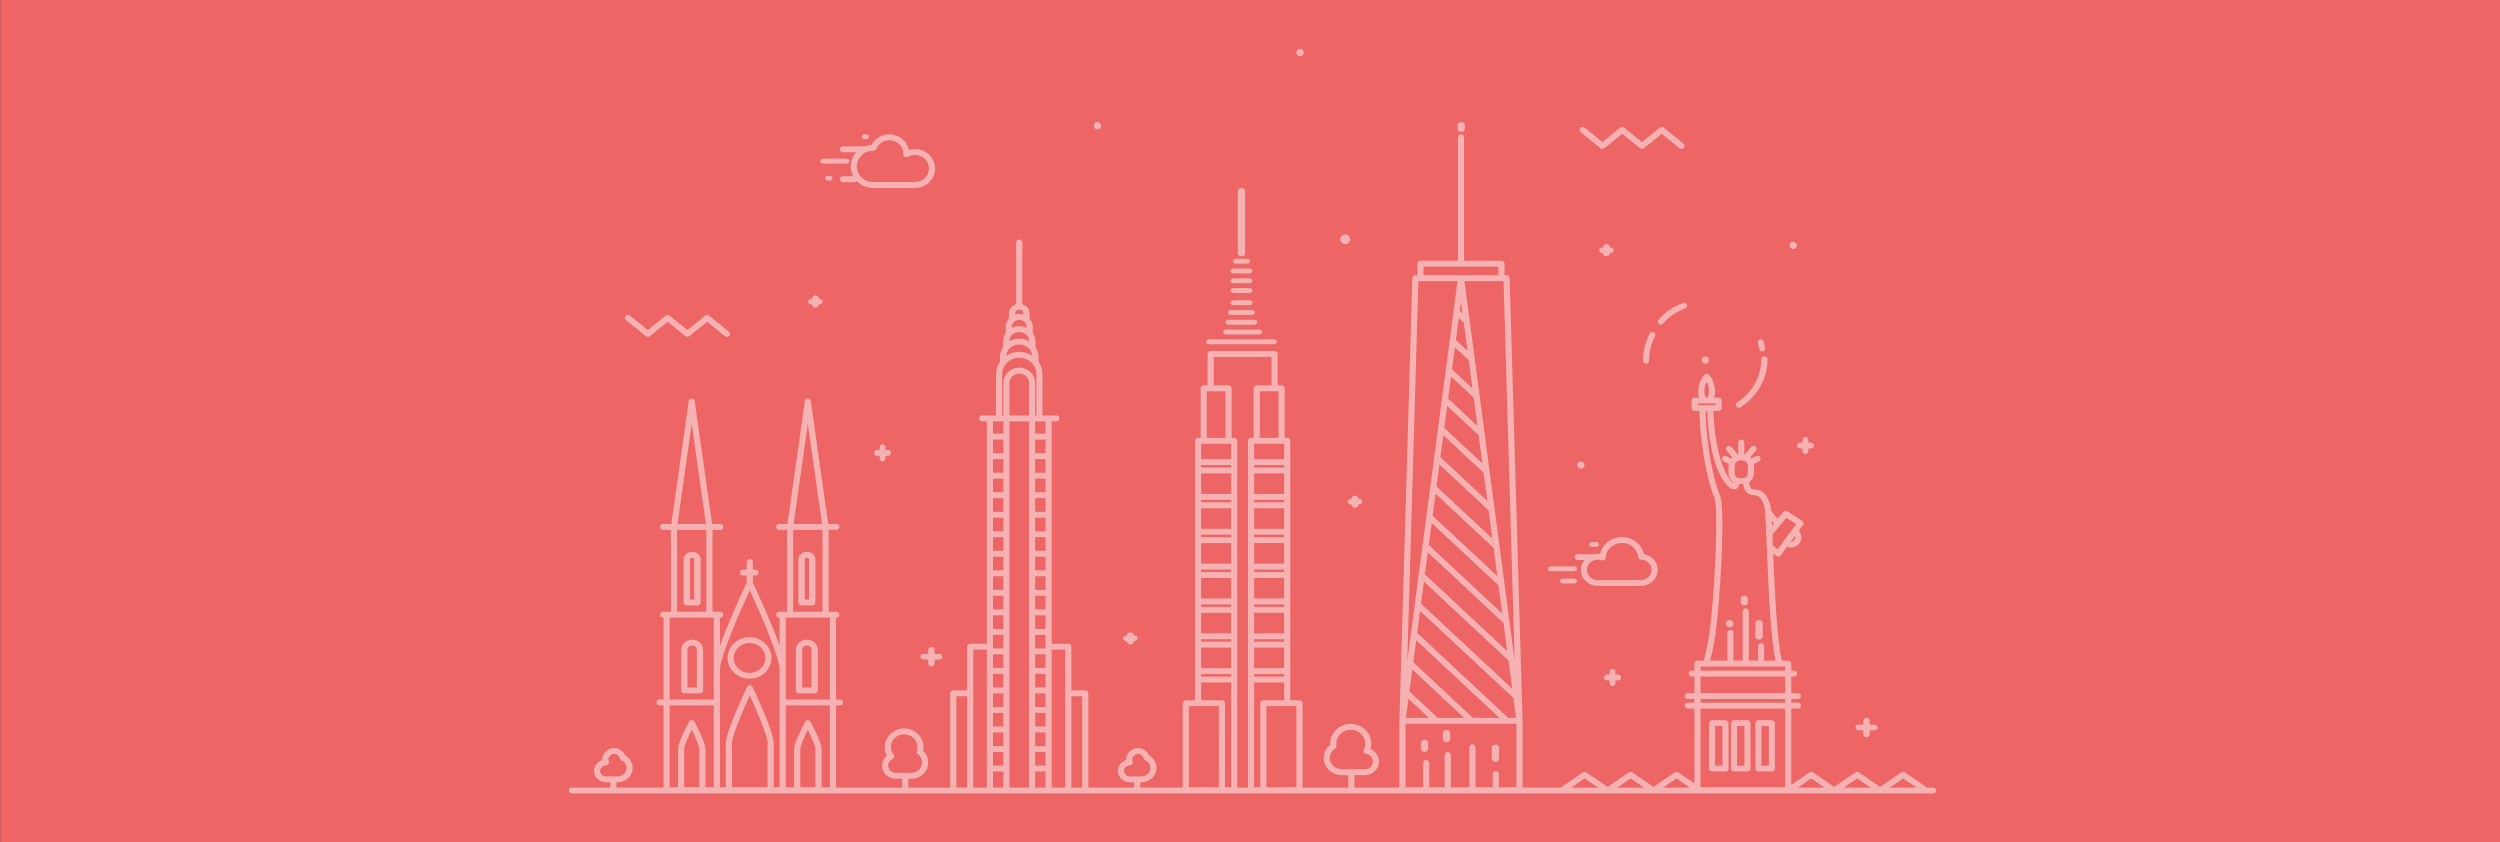 <?xml version="1.0" encoding="UTF-8"?>
<svg width="1024px" height="345px" viewBox="0 0 1024 345" version="1.1" xmlns="http://www.w3.org/2000/svg" xmlns:xlink="http://www.w3.org/1999/xlink">
    <rect x="0" y="0" width="1024" height="345" fill="#333333" stroke="none"/>
    <!-- Generator: Sketch 47.1 (45422) - http://www.bohemiancoding.com/sketch -->
    <title>Group 2</title>
    <desc>Created with Sketch.</desc>
    <defs></defs>
    <g id="Page-1" stroke="none" stroke-width="1" fill="none" fill-rule="evenodd">
        <g id="Desktop_Home" transform="translate(0, -60)">
            <g id="Group-2" transform="translate(0, 60)">
                <polygon id="Fill-1" fill="#ED6564" points="0.06 345 1025 345 1025 0 0.06 0"></polygon>
                <g id="Group-16" opacity="0.5" transform="translate(233, 20)" fill="#FFFFFF">
                    <path d="M205.839,302.588 L210.272,302.588 L210.272,265.183 L205.839,265.183 L205.839,302.588 Z M197.766,302.588 L203.326,302.588 L203.326,246.085 L197.766,246.085 L197.766,302.588 Z M191.006,302.588 L195.252,302.588 L195.252,295.991 L191.006,295.991 L191.006,302.588 Z M180.492,302.588 L188.493,302.588 L188.493,152.575 L180.492,152.575 L180.492,302.588 Z M173.734,302.588 L177.979,302.588 L177.979,295.991 L173.734,295.991 L173.734,302.588 Z M165.659,302.588 L171.22,302.588 L171.22,246.085 L165.659,246.085 L165.659,302.588 Z M158.713,302.588 L163.146,302.588 L163.146,265.183 L158.713,265.183 L158.713,302.588 Z M173.734,293.579 L177.979,293.579 L177.979,287.996 L173.734,287.996 L173.734,293.579 Z M173.734,285.584 L177.979,285.584 L177.979,279.998 L173.734,279.998 L173.734,285.584 Z M173.734,277.586 L177.979,277.586 L177.979,272.002 L173.734,272.002 L173.734,277.586 Z M173.734,269.59 L177.979,269.59 L177.979,264.006 L173.734,264.006 L173.734,269.59 Z M173.734,261.594 L177.979,261.594 L177.979,256.009 L173.734,256.009 L173.734,261.594 Z M173.734,253.597 L177.979,253.597 L177.979,248.014 L173.734,248.014 L173.734,253.597 Z M173.734,244.879 L173.734,240.016 L177.979,240.016 L177.979,245.602 L173.734,245.602 L173.734,244.879 Z M173.734,237.604 L177.979,237.604 L177.979,232.021 L173.734,232.021 L173.734,237.604 Z M173.734,229.609 L177.979,229.609 L177.979,224.024 L173.734,224.024 L173.734,229.609 Z M173.734,221.612 L177.979,221.612 L177.979,216.028 L173.734,216.028 L173.734,221.612 Z M173.734,213.616 L177.979,213.616 L177.979,208.031 L173.734,208.031 L173.734,213.616 Z M173.734,205.619 L177.979,205.619 L177.979,200.035 L173.734,200.035 L173.734,205.619 Z M173.734,197.623 L177.979,197.623 L177.979,192.039 L173.734,192.039 L173.734,197.623 Z M173.734,189.627 L177.979,189.627 L177.979,184.042 L173.734,184.042 L173.734,189.627 Z M173.734,181.63 L177.979,181.63 L177.979,176.046 L173.734,176.046 L173.734,181.63 Z M173.734,173.634 L177.979,173.634 L177.979,168.049 L173.734,168.049 L173.734,173.634 Z M173.734,165.637 L177.979,165.637 L177.979,160.053 L173.734,160.053 L173.734,165.637 Z M173.734,157.641 L177.979,157.641 L177.979,152.575 L173.734,152.575 L173.734,157.641 Z M188.493,150.163 L180.492,150.163 L180.492,136.836 C180.492,134.719 182.287,132.997 184.493,132.997 C186.699,132.997 188.493,134.719 188.493,136.836 L188.493,150.163 Z M177.488,133.233 C177.488,129.526 180.631,126.511 184.493,126.511 C188.355,126.511 191.497,129.526 191.497,133.233 L191.497,150.163 L191.006,150.163 L191.006,136.836 C191.006,133.389 188.084,130.585 184.493,130.585 C180.901,130.585 177.979,133.389 177.979,136.836 L177.979,150.163 L177.488,150.163 L177.488,133.233 Z M180.125,123.238 L180.139,123.222 C181.12,121.931 182.704,121.088 184.493,121.088 C186.282,121.088 187.865,121.931 188.847,123.222 L188.861,123.238 C189.393,123.944 189.747,124.781 189.852,125.691 C188.324,124.688 186.48,124.099 184.493,124.099 C182.507,124.099 180.662,124.688 179.133,125.691 C179.239,124.781 179.593,123.944 180.125,123.238 Z M184.493,115.986 C186.721,115.986 188.53,117.686 188.619,119.802 C187.416,119.093 186.006,118.676 184.493,118.676 C182.98,118.676 181.57,119.093 180.368,119.802 C180.456,117.686 182.265,115.986 184.493,115.986 Z M181.477,113.918 C181.477,112.323 182.83,111.023 184.493,111.023 C186.156,111.023 187.508,112.323 187.508,113.918 L187.508,114.275 C186.602,113.831 185.579,113.574 184.493,113.574 C183.406,113.574 182.383,113.831 181.477,114.275 L181.477,113.918 Z M182.765,108.471 C182.765,107.557 183.54,106.813 184.493,106.813 C185.446,106.813 186.22,107.557 186.22,108.471 L186.22,108.88 C185.676,108.709 185.096,108.611 184.493,108.611 C183.89,108.611 183.31,108.709 182.765,108.88 L182.765,108.471 Z M191.006,157.641 L195.252,157.641 L195.252,152.575 L191.006,152.575 L191.006,157.641 Z M191.006,293.579 L195.252,293.579 L195.252,287.996 L191.006,287.996 L191.006,293.579 Z M191.006,285.584 L195.252,285.584 L195.252,279.998 L191.006,279.998 L191.006,285.584 Z M191.006,277.586 L195.252,277.586 L195.252,272.002 L191.006,272.002 L191.006,277.586 Z M191.006,269.59 L195.252,269.59 L195.252,264.006 L191.006,264.006 L191.006,269.59 Z M191.006,261.594 L195.252,261.594 L195.252,256.009 L191.006,256.009 L191.006,261.594 Z M191.006,253.597 L195.252,253.597 L195.252,248.014 L191.006,248.014 L191.006,253.597 Z M191.006,245.602 L195.252,245.602 L195.252,240.016 L191.006,240.016 L191.006,245.602 Z M191.006,237.604 L195.252,237.604 L195.252,232.021 L191.006,232.021 L191.006,237.604 Z M191.006,229.609 L195.252,229.609 L195.252,224.024 L191.006,224.024 L191.006,229.609 Z M191.006,221.612 L195.252,221.612 L195.252,216.028 L191.006,216.028 L191.006,221.612 Z M191.006,213.616 L195.252,213.616 L195.252,208.031 L191.006,208.031 L191.006,213.616 Z M191.006,205.619 L195.252,205.619 L195.252,200.035 L191.006,200.035 L191.006,205.619 Z M191.006,197.623 L195.252,197.623 L195.252,192.039 L191.006,192.039 L191.006,197.623 Z M191.006,189.627 L195.252,189.627 L195.252,184.042 L191.006,184.042 L191.006,189.627 Z M191.006,181.63 L195.252,181.63 L195.252,176.046 L191.006,176.046 L191.006,181.63 Z M191.006,165.637 L195.252,165.637 L195.252,160.053 L191.006,160.053 L191.006,165.637 Z M191.006,173.634 L195.252,173.634 L195.252,168.049 L191.006,168.049 L191.006,173.634 Z M272.532,159.353 L271.483,159.353 L271.483,139.051 C271.483,138.386 270.921,137.845 270.227,137.845 L264.153,137.845 L264.153,126.188 L287.821,126.188 L287.821,137.845 L281.748,137.845 C281.054,137.845 280.491,138.386 280.491,139.051 L280.491,159.353 L279.443,159.353 C278.748,159.353 278.186,159.893 278.186,160.559 L278.186,302.588 L273.788,302.588 L273.788,160.559 C273.788,159.893 273.226,159.353 272.532,159.353 Z M253.959,302.464 L266.248,302.464 L266.248,269.232 L253.959,269.232 L253.959,302.464 Z M258.986,259.536 L271.275,259.536 L271.275,302.464 L268.761,302.464 L268.761,268.026 C268.761,267.36 268.199,266.82 267.505,266.82 L258.986,266.82 L258.986,259.536 Z M258.986,257.125 L271.275,257.125 L271.275,256.096 L258.986,256.096 L258.986,257.125 Z M258.986,253.684 L271.275,253.684 L271.275,245.264 L258.986,245.264 L258.986,253.684 Z M258.986,242.852 L271.275,242.852 L271.275,241.824 L258.986,241.824 L258.986,242.852 Z M258.986,239.412 L271.275,239.412 L271.275,230.991 L258.986,230.991 L258.986,239.412 Z M258.986,228.579 L271.275,228.579 L271.275,227.551 L258.986,227.551 L258.986,228.579 Z M258.986,225.139 L271.275,225.139 L271.275,216.719 L258.986,216.719 L258.986,225.139 Z M258.986,214.307 L271.275,214.307 L271.275,213.279 L258.986,213.279 L258.986,214.307 Z M258.986,210.867 L271.275,210.867 L271.275,202.446 L258.986,202.446 L258.986,210.867 Z M258.986,200.034 L271.275,200.034 L271.275,199.006 L258.986,199.006 L258.986,200.034 Z M258.986,196.594 L271.275,196.594 L271.275,188.174 L258.986,188.174 L258.986,196.594 Z M258.986,185.762 L271.275,185.762 L271.275,184.734 L258.986,184.734 L258.986,185.762 Z M258.986,182.322 L271.275,182.322 L271.275,173.902 L258.986,173.902 L258.986,182.322 Z M258.986,171.49 L271.275,171.49 L271.275,170.461 L258.986,170.461 L258.986,171.49 Z M258.986,168.049 L271.275,168.049 L271.275,161.765 L258.986,161.765 L258.986,168.049 Z M261.291,159.353 L268.97,159.353 L268.97,140.257 L261.291,140.257 L261.291,159.353 Z M283.004,159.353 L290.683,159.353 L290.683,140.257 L283.004,140.257 L283.004,159.353 Z M280.7,168.049 L292.988,168.049 L292.988,161.765 L280.7,161.765 L280.7,168.049 Z M285.727,302.464 L298.015,302.464 L298.015,269.232 L285.727,269.232 L285.727,302.464 Z M292.988,259.536 L292.988,266.82 L284.47,266.82 C283.776,266.82 283.213,267.36 283.213,268.026 L283.213,302.464 L280.7,302.464 L280.7,259.536 L292.988,259.536 Z M280.7,257.125 L292.988,257.125 L292.988,256.096 L280.7,256.096 L280.7,257.125 Z M280.7,253.684 L292.988,253.684 L292.988,245.264 L280.7,245.264 L280.7,253.684 Z M280.7,242.852 L292.988,242.852 L292.988,241.824 L280.7,241.824 L280.7,242.852 Z M280.7,239.412 L292.988,239.412 L292.988,230.991 L280.7,230.991 L280.7,239.412 Z M280.7,228.579 L292.988,228.579 L292.988,227.551 L280.7,227.551 L280.7,228.579 Z M280.7,225.139 L292.988,225.139 L292.988,216.719 L280.7,216.719 L280.7,225.139 Z M280.7,214.307 L292.988,214.307 L292.988,213.279 L280.7,213.279 L280.7,214.307 Z M280.7,210.867 L292.988,210.867 L292.988,202.446 L280.7,202.446 L280.7,210.867 Z M280.7,200.034 L292.988,200.034 L292.988,199.006 L280.7,199.006 L280.7,200.034 Z M280.7,196.594 L292.988,196.594 L292.988,188.174 L280.7,188.174 L280.7,196.594 Z M280.7,185.762 L292.988,185.762 L292.988,184.734 L280.7,184.734 L280.7,185.762 Z M280.7,171.49 L292.988,171.49 L292.988,170.461 L280.7,170.461 L280.7,171.49 Z M280.7,182.322 L292.988,182.322 L292.988,173.902 L280.7,173.902 L280.7,182.322 Z M416.063,298.843 L421.543,302.588 L410.583,302.588 L416.063,298.843 Z M434.889,298.843 L440.369,302.588 L429.407,302.588 L434.889,298.843 Z M453.713,298.843 L459.193,302.588 L448.232,302.588 L453.713,298.843 Z M463.544,302.464 L498.209,302.464 L498.209,270.238 L463.544,270.238 L463.544,302.464 Z M463.544,267.826 L498.209,267.826 L498.209,266.298 L463.544,266.298 L463.544,267.826 Z M463.544,263.886 L498.209,263.886 L498.209,257.105 L463.544,257.105 L463.544,263.886 Z M463.544,254.693 L498.209,254.693 L498.209,253.001 L463.544,253.001 L463.544,254.693 Z M471.014,226.651 L471.014,226.649 C472.531,208.105 473.155,186.755 471.573,183.12 C469.104,177.455 466.259,164.218 465.596,149.88 C465.575,149.415 465.652,148.86 465.804,148.321 L466.258,148.321 C466.293,148.65 466.319,149.012 466.335,149.408 C467.261,171.339 473.904,180.442 477.256,180.442 C478.419,180.442 478.843,179.829 478.997,179.264 L479.003,179.244 C479.219,178.918 479.349,178.573 479.417,178.247 C479.584,178.258 479.743,178.283 479.919,178.283 L480.507,178.283 C480.676,178.283 480.828,178.259 480.99,178.249 C481.087,179.258 481.406,180.653 482.372,181.65 C483.116,182.417 484.128,182.823 485.296,182.823 C487.539,182.823 488.887,184.364 489.806,187.976 C489.859,188.182 489.914,188.689 489.97,189.41 L489.977,189.509 C490.122,191.415 490.28,194.799 490.444,198.673 L490.444,198.675 L490.669,204.095 L490.669,204.099 C491.325,219.965 492.296,242.478 494.322,250.589 L489.6,250.589 L489.6,244.634 C489.6,243.968 489.037,243.428 488.344,243.428 C487.65,243.428 487.087,243.968 487.087,244.634 L487.087,250.589 L483.315,250.589 L483.315,230.388 C483.315,229.722 482.752,229.182 482.058,229.182 C481.364,229.182 480.801,229.722 480.801,230.388 L480.801,250.589 L477.029,250.589 L477.029,239.18 C477.029,238.514 476.466,237.974 475.772,237.974 C475.078,237.974 474.515,238.514 474.515,239.18 L474.515,250.589 L467.453,250.589 C469.104,244.687 470.215,237.202 471.014,226.651 Z M462.404,145.909 L462.404,145.257 L465.556,145.257 L465.573,145.259 L465.585,145.257 L469.685,145.257 L469.685,145.909 L462.404,145.909 Z M466.045,136.415 C466.506,137.29 466.98,138.648 466.98,140.549 C466.98,142.018 466.439,142.629 466.169,142.845 L465.92,142.845 C465.648,142.627 465.11,142.011 465.11,140.549 C465.11,138.646 465.584,137.289 466.045,136.415 Z M477.523,170.808 C477.523,170.799 477.516,169.826 478.171,169.188 C478.61,168.761 479.296,168.544 480.211,168.544 C481.127,168.544 481.814,168.762 482.253,169.189 C482.908,169.828 482.899,170.798 482.899,170.808 L482.906,170.96 C482.925,171.653 482.958,173.298 482.908,173.855 C482.78,175.268 482.062,175.871 480.507,175.871 L479.919,175.871 C478.366,175.871 477.647,175.268 477.519,173.852 C477.465,173.272 477.504,171.506 477.523,170.808 Z M493.673,194.272 L492.813,195.321 C492.783,194.656 492.754,194.045 492.725,193.464 C493.025,193.758 493.34,194.032 493.673,194.272 Z M498.658,192.094 L502.707,194.636 L495.133,205.015 L493.159,203.459 C493.149,203.242 493.141,203.016 493.132,202.803 C493.076,201.446 493.024,200.195 492.973,199.023 L498.658,192.094 Z M501.968,201.124 C501.533,201.729 500.989,201.896 500.489,201.88 L502.226,199.501 C502.392,199.957 502.403,200.518 501.968,201.124 Z M508.877,298.843 L514.358,302.588 L503.397,302.588 L508.877,298.843 Z M527.702,298.843 L533.183,302.588 L522.22,302.588 L527.702,298.843 Z M546.527,298.843 L552.007,302.588 L541.046,302.588 L546.527,298.843 Z M15.177,298.002 C13.883,298.002 12.83,296.991 12.83,295.749 C12.83,294.513 13.878,293.504 15.166,293.498 C15.578,293.496 15.962,293.302 16.196,292.977 C16.429,292.652 16.482,292.237 16.338,291.868 C16.237,291.612 16.186,291.348 16.186,291.084 C16.186,289.842 17.239,288.832 18.535,288.832 C19.629,288.832 20.567,289.546 20.816,290.569 C20.905,290.934 21.164,291.239 21.521,291.393 C22.76,291.933 23.572,293.073 23.639,294.37 C23.687,295.293 23.358,296.178 22.712,296.863 C22.066,297.549 21.181,297.951 20.219,297.997 C19.441,298.034 17.473,298.019 16.192,298.008 L15.177,298.002 Z M41.295,268.933 L59.371,268.933 L59.371,302.464 L55.933,302.464 L55.933,286.651 C55.933,284.184 52.2,277.047 51.452,275.641 C51.238,275.237 50.805,274.983 50.333,274.983 C49.861,274.983 49.429,275.237 49.213,275.641 C48.465,277.047 44.734,284.184 44.734,286.651 L44.734,302.464 L41.295,302.464 L41.295,268.933 Z M41.295,266.521 L59.371,266.521 L59.371,232.989 L41.295,232.989 L41.295,266.521 Z M44.331,230.577 L56.334,230.577 L56.334,197.046 L44.331,197.046 L44.331,230.577 Z M50.333,153.596 L56.151,194.634 L44.514,194.634 L50.333,153.596 Z M61.885,267.727 L61.885,254.399 C61.885,249.376 69.327,232.101 74.112,221.815 C78.896,232.101 86.339,249.376 86.339,254.399 L86.339,302.464 L83.932,302.464 L83.932,284.436 C83.932,279.771 76.144,263.248 75.255,261.379 C75.051,260.949 74.604,260.673 74.112,260.673 C73.619,260.673 73.173,260.949 72.968,261.379 C72.08,263.248 64.291,279.771 64.291,284.436 L64.291,302.464 L61.885,302.464 L61.885,267.727 Z M88.852,268.933 L106.929,268.933 L106.929,302.464 L103.49,302.464 L103.49,286.651 C103.49,284.184 99.758,277.047 99.01,275.641 C98.795,275.237 98.362,274.983 97.891,274.983 C97.418,274.983 96.986,275.238 96.771,275.641 C96.023,277.047 92.291,284.184 92.291,286.651 L92.291,302.464 L88.852,302.464 L88.852,268.933 Z M88.852,266.521 L106.929,266.521 L106.929,232.989 L88.852,232.989 L88.852,266.521 Z M91.889,230.577 L103.892,230.577 L103.892,197.046 L91.889,197.046 L91.889,230.577 Z M97.891,153.598 L103.709,194.634 L92.072,194.634 L97.891,153.598 Z M94.805,302.464 L94.805,286.651 C94.805,285.545 96.371,281.981 97.891,278.919 C99.41,281.981 100.976,285.545 100.976,286.651 L100.976,302.464 L94.805,302.464 Z M66.805,302.464 L66.805,284.436 C66.805,281.406 71.357,270.842 74.112,264.833 C76.867,270.841 81.419,281.405 81.419,284.436 L81.419,302.464 L66.805,302.464 Z M47.247,302.464 L47.247,286.651 C47.247,285.545 48.813,281.981 50.333,278.918 C51.853,281.981 53.419,285.545 53.419,286.651 L53.419,302.464 L47.247,302.464 Z M130.804,293.607 C130.804,292.479 131.472,291.465 132.546,290.962 C132.884,290.805 133.131,290.51 133.218,290.159 C133.306,289.809 133.225,289.439 132.998,289.151 C132.276,288.234 131.895,287.147 131.895,286.009 C131.895,283.127 134.338,280.783 137.341,280.783 C140.344,280.783 142.787,283.127 142.787,286.009 C142.787,286.555 142.696,287.097 142.518,287.623 C142.353,288.11 142.526,288.643 142.949,288.954 C144.056,289.766 144.69,290.993 144.69,292.32 C144.69,294.659 142.708,296.561 140.271,296.561 L133.882,296.561 C132.185,296.561 130.804,295.236 130.804,293.607 Z M229.748,298.002 C228.454,298.002 227.401,296.991 227.401,295.749 C227.401,294.513 228.449,293.504 229.738,293.498 C230.149,293.496 230.533,293.302 230.766,292.977 C231,292.652 231.053,292.237 230.908,291.868 C230.808,291.612 230.757,291.348 230.757,291.084 C230.757,289.842 231.81,288.832 233.105,288.832 C234.199,288.832 235.137,289.546 235.386,290.569 C235.475,290.934 235.736,291.239 236.091,291.393 C237.33,291.933 238.143,293.073 238.21,294.37 C238.258,295.293 237.929,296.178 237.283,296.863 C236.637,297.549 235.752,297.951 234.79,297.997 C234.012,298.034 232.043,298.019 230.763,298.008 L229.748,298.002 Z M311.707,290.448 C311.707,288.895 312.512,287.454 313.861,286.592 C314.264,286.334 314.477,285.878 314.409,285.419 C314.363,285.107 314.341,284.851 314.341,284.612 C314.341,281.479 316.997,278.93 320.262,278.93 C323.525,278.93 326.181,281.479 326.181,284.612 C326.181,285.472 325.979,286.307 325.577,287.096 C325.401,287.442 325.409,287.848 325.596,288.188 C325.784,288.528 326.13,288.762 326.526,288.817 C328.125,289.041 329.332,290.378 329.332,291.928 C329.332,293.664 327.859,295.076 326.051,295.076 L316.531,295.076 C313.871,295.076 311.707,293 311.707,290.448 Z M342.707,276.464 L355.381,276.464 L355.388,276.465 L355.405,276.464 L388.135,276.464 L388.135,302.464 L380.93,302.464 L380.93,296.955 C380.93,296.29 380.367,295.749 379.673,295.749 C378.98,295.749 378.417,296.29 378.417,296.955 L378.417,302.464 L371.374,302.464 L371.374,286.111 C371.374,285.445 370.811,284.905 370.117,284.905 C369.423,284.905 368.86,285.445 368.86,286.111 L368.86,302.464 L361.248,302.464 L361.248,289.205 C361.248,288.538 360.685,287.999 359.991,287.999 C359.297,287.999 358.734,288.538 358.734,289.205 L358.734,302.464 L352.426,302.464 L352.426,292.51 C352.426,291.844 351.863,291.304 351.169,291.304 C350.475,291.304 349.912,291.844 349.912,292.51 L349.912,302.464 L342.707,302.464 L342.707,276.464 Z M343.91,266.231 L352.291,274.052 L342.876,274.052 L343.91,266.231 Z M347.976,95.144 L363.995,95.144 L343.424,250.741 L347.976,95.144 Z M350.092,92.732 L380.75,92.732 L380.75,89.217 L350.092,89.217 L350.092,92.732 Z M382.865,95.144 L387.418,250.739 L366.847,95.144 L382.865,95.144 Z M384.855,250.528 L386.381,262.064 L349.064,227.245 L350.255,218.243 L384.855,250.528 Z M382.824,235.156 L384.349,246.691 L350.65,215.248 L351.841,206.246 L382.824,235.156 Z M380.791,219.781 L382.316,231.319 L352.236,203.25 L353.427,194.249 L380.791,219.781 Z M378.759,204.41 L380.283,215.944 L353.822,191.255 L355.013,182.252 L378.759,204.41 Z M376.726,189.035 L378.252,200.572 L355.408,179.257 L356.599,170.254 L376.726,189.035 Z M374.693,173.663 L376.219,185.197 L356.994,167.26 L358.185,158.257 L374.693,173.663 Z M372.662,158.289 L374.187,169.824 L358.581,155.262 L359.771,146.261 L372.662,158.289 Z M370.629,142.915 L372.154,154.451 L360.167,143.266 L361.357,134.264 L370.629,142.915 Z M368.597,127.542 L370.121,139.078 L361.752,131.268 L362.943,122.266 L368.597,127.542 Z M364.925,107.274 L365.421,103.52 L366.057,108.33 L364.925,107.274 Z M366.564,112.167 L368.09,123.705 L363.339,119.272 L364.53,110.268 L366.564,112.167 Z M347.478,239.242 L348.669,230.24 L386.888,265.901 L387.966,274.052 L384.783,274.052 L347.478,239.242 Z M366.735,274.052 L355.897,274.052 L344.306,263.236 L345.497,254.234 L366.735,274.052 Z M345.892,251.239 L347.082,242.237 L381.178,274.052 L370.341,274.052 L345.892,251.239 Z M558.743,302.588 L556.34,302.588 L547.256,296.38 C546.819,296.081 546.235,296.081 545.798,296.38 L537.115,302.313 L528.432,296.38 C527.995,296.081 527.411,296.081 526.974,296.38 L518.289,302.313 L509.606,296.38 C509.169,296.081 508.585,296.081 508.148,296.38 L500.723,301.454 L500.723,270.238 L503.454,270.238 C504.148,270.238 504.711,269.698 504.711,269.032 C504.711,268.367 504.148,267.826 503.454,267.826 L500.723,267.826 L500.723,266.298 L503.454,266.298 C504.148,266.298 504.711,265.759 504.711,265.092 C504.711,264.426 504.148,263.886 503.454,263.886 L500.723,263.886 L500.723,257.105 L501.833,257.105 C502.526,257.105 503.089,256.565 503.089,255.899 C503.089,255.234 502.526,254.693 501.833,254.693 L500.723,254.693 L500.723,251.795 C500.723,251.129 500.16,250.589 499.466,250.589 L496.912,250.589 C494.973,243.923 493.938,222.068 493.293,206.685 L494.588,207.705 C494.814,207.883 495.096,207.979 495.385,207.979 L495.556,207.968 C495.902,207.922 496.213,207.739 496.414,207.465 L498.94,204.003 C499.447,204.168 500.004,204.277 500.58,204.277 C501.803,204.277 503.089,203.814 504.036,202.493 C505.497,200.461 504.759,198.533 503.802,197.341 L505.51,195 C505.706,194.732 505.779,194.401 505.714,194.079 C505.651,193.759 505.454,193.477 505.169,193.299 L499.071,189.472 C498.525,189.13 497.799,189.245 497.396,189.735 L495.228,192.377 C494.225,191.675 493.11,190.173 492.455,189.016 C492.388,188.225 492.32,187.689 492.248,187.404 C491.485,184.402 489.933,180.411 485.296,180.411 C484.677,180.411 484.383,180.182 484.216,180.01 C483.613,179.393 483.474,178.167 483.466,177.488 C484.575,176.773 485.272,175.607 485.411,174.064 C485.487,173.239 485.424,171.051 485.415,170.804 L485.412,170.742 C485.41,170.587 485.391,170.333 485.339,170.031 L487.458,168.981 C488.076,168.676 488.318,167.948 487.999,167.357 C487.681,166.765 486.922,166.533 486.306,166.837 L484.329,167.818 C484.24,167.712 484.156,167.606 484.053,167.506 L483.897,167.384 L486.243,164.595 C486.68,164.077 486.595,163.318 486.055,162.9 C485.515,162.48 484.723,162.561 484.288,163.08 L481.598,166.278 L481.47,166.246 L481.47,161.219 C481.47,160.553 480.907,160.013 480.213,160.013 C479.52,160.013 478.957,160.553 478.957,161.219 L478.957,166.244 L478.863,166.267 L476.182,163.08 C475.747,162.562 474.954,162.481 474.415,162.9 C473.874,163.317 473.79,164.077 474.226,164.595 L476.555,167.364 L476.349,167.527 C476.26,167.616 476.191,167.711 476.112,167.804 L474.164,166.837 C473.547,166.534 472.789,166.765 472.471,167.356 C472.153,167.948 472.394,168.675 473.01,168.981 L475.084,170.008 C475.006,170.445 475.008,170.755 475.011,170.804 C475.003,171.05 474.939,173.24 475.015,174.064 C475.151,175.558 475.811,176.696 476.859,177.416 L476.798,177.746 C474.681,176.133 469.634,167.948 468.846,149.31 C468.831,148.955 468.808,148.631 468.779,148.321 L470.942,148.321 C471.636,148.321 472.199,147.781 472.199,147.115 L472.199,144.051 C472.199,143.385 471.636,142.845 470.942,142.845 L469.079,142.845 C469.325,142.217 469.493,141.467 469.493,140.549 C469.493,135.806 467.009,133.525 466.903,133.431 L466.725,133.325 C466.655,133.28 466.591,133.23 466.515,133.2 L466.297,133.153 C466.212,133.136 466.129,133.113 466.043,133.113 L465.865,133.14 C465.764,133.155 465.665,133.166 465.568,133.205 L465.453,133.273 C465.362,133.321 465.267,133.359 465.188,133.43 C465.081,133.525 462.596,135.806 462.596,140.549 C462.596,141.467 462.765,142.217 463.012,142.845 L461.147,142.845 C460.453,142.845 459.89,143.385 459.89,144.051 L459.89,147.115 C459.89,147.781 460.453,148.321 461.147,148.321 L463.224,148.321 C463.11,148.893 463.06,149.461 463.085,149.987 C463.761,164.606 466.7,178.189 469.254,184.051 C470.476,186.858 470.127,206.679 468.508,226.47 L468.508,226.472 L468.507,226.477 C467.692,237.254 466.555,244.752 464.847,250.589 L462.287,250.589 C461.593,250.589 461.03,251.129 461.03,251.795 L461.03,254.693 L459.921,254.693 C459.227,254.693 458.664,255.234 458.664,255.899 C458.664,256.565 459.227,257.105 459.921,257.105 L461.03,257.105 L461.03,263.886 L458.3,263.886 C457.605,263.886 457.043,264.426 457.043,265.092 C457.043,265.759 457.605,266.298 458.3,266.298 L461.03,266.298 L461.03,267.826 L458.3,267.826 C457.605,267.826 457.043,268.367 457.043,269.032 C457.043,269.698 457.605,270.238 458.3,270.238 L461.03,270.238 L461.03,300.884 L454.442,296.38 C454.005,296.081 453.42,296.081 452.984,296.38 L444.3,302.313 L435.618,296.38 C435.182,296.081 434.598,296.081 434.16,296.38 L425.475,302.313 L416.793,296.38 C416.355,296.081 415.771,296.081 415.334,296.38 L406.251,302.588 L390.648,302.588 L390.648,275.258 L390.647,275.239 L390.647,275.224 L385.342,93.905 C385.324,93.253 384.768,92.732 384.086,92.732 L383.264,92.732 L383.264,88.011 C383.264,87.345 382.701,86.805 382.007,86.805 L366.678,86.805 L366.678,36.206 C366.678,35.539 366.115,35 365.421,35 C364.727,35 364.164,35.539 364.164,36.206 L364.164,86.805 L348.835,86.805 C348.142,86.805 347.579,87.345 347.579,88.011 L347.579,92.732 L346.754,92.732 C346.073,92.732 345.517,93.253 345.498,93.905 L340.194,275.224 L340.195,275.239 L340.193,275.258 L340.193,302.588 L321.775,302.588 L321.775,297.488 L326.051,297.488 C329.245,297.488 331.845,294.994 331.845,291.928 C331.845,289.692 330.426,287.706 328.367,286.837 C328.585,286.115 328.695,285.37 328.695,284.612 C328.695,280.149 324.911,276.518 320.262,276.518 C315.611,276.518 311.828,280.149 311.828,284.612 C311.828,284.75 311.832,284.888 311.842,285.032 C310.17,286.363 309.193,288.338 309.193,290.448 C309.193,294.33 312.484,297.488 316.531,297.488 L319.262,297.488 L319.262,302.588 L300.529,302.588 L300.529,268.026 C300.529,267.36 299.966,266.82 299.272,266.82 L295.502,266.82 L295.502,160.559 C295.502,159.893 294.939,159.353 294.245,159.353 L293.197,159.353 L293.197,139.051 C293.197,138.386 292.634,137.845 291.94,137.845 L290.335,137.845 L290.335,124.982 C290.335,124.316 289.772,123.776 289.078,123.776 L262.897,123.776 C262.202,123.776 261.64,124.316 261.64,124.982 L261.64,137.845 L260.034,137.845 C259.34,137.845 258.778,138.386 258.778,139.051 L258.778,159.353 L257.73,159.353 C257.035,159.353 256.473,159.893 256.473,160.559 L256.473,266.82 L252.703,266.82 C252.008,266.82 251.446,267.36 251.446,268.026 L251.446,302.588 L234.064,302.588 L234.064,300.427 C234.408,300.423 234.705,300.416 234.915,300.406 C236.548,300.328 238.051,299.645 239.146,298.481 C240.243,297.318 240.802,295.815 240.72,294.249 C240.615,292.237 239.458,290.448 237.658,289.456 C236.96,287.642 235.166,286.42 233.105,286.42 C230.425,286.42 228.244,288.512 228.244,291.084 C228.244,291.161 228.245,291.237 228.25,291.314 C226.302,291.922 224.887,293.684 224.887,295.749 C224.887,298.321 227.067,300.414 229.748,300.414 L230.742,300.42 C230.99,300.423 231.266,300.424 231.551,300.427 L231.551,302.588 L212.786,302.588 L212.786,263.977 C212.786,263.311 212.224,262.771 211.529,262.771 L205.839,262.771 L205.839,244.879 C205.839,244.213 205.277,243.673 204.583,243.673 L197.766,243.673 L197.766,152.575 L199.731,152.575 C200.425,152.575 200.987,152.035 200.987,151.369 C200.987,150.704 200.425,150.163 199.731,150.163 L194.011,150.163 L194.011,133.233 C194.011,131.356 193.417,129.61 192.401,128.157 L192.401,126.265 C192.401,124.761 191.938,123.363 191.149,122.183 L191.149,119.962 C191.149,118.649 190.733,117.427 190.022,116.412 L190.022,113.918 C190.022,112.626 189.537,111.441 188.733,110.519 L188.733,108.471 C188.733,106.649 187.472,105.122 185.75,104.604 L185.75,79.302 C185.75,78.635 185.187,78.096 184.493,78.096 C183.798,78.096 183.236,78.635 183.236,79.302 L183.236,104.604 C181.514,105.122 180.252,106.649 180.252,108.471 L180.252,110.519 C179.448,111.441 178.963,112.626 178.963,113.918 L178.963,116.412 C178.253,117.427 177.837,118.649 177.837,119.962 L177.837,122.183 C177.048,123.363 176.585,124.761 176.585,126.265 L176.585,128.157 C175.569,129.61 174.974,131.356 174.974,133.233 L174.974,150.163 L169.255,150.163 C168.561,150.163 167.998,150.704 167.998,151.369 C167.998,152.035 168.561,152.575 169.255,152.575 L171.22,152.575 L171.22,243.673 L164.403,243.673 C163.709,243.673 163.146,244.213 163.146,244.879 L163.146,262.771 L157.456,262.771 C156.762,262.771 156.199,263.311 156.199,263.977 L156.199,302.588 L139.045,302.588 L139.045,298.973 L140.271,298.973 C144.094,298.973 147.204,295.989 147.204,292.32 C147.204,290.514 146.456,288.826 145.128,287.579 C145.242,287.063 145.3,286.536 145.3,286.009 C145.3,281.798 141.729,278.371 137.341,278.371 C132.951,278.371 129.381,281.798 129.381,286.009 C129.381,287.245 129.687,288.439 130.276,289.52 C129.027,290.522 128.29,291.999 128.29,293.607 C128.29,296.566 130.798,298.973 133.882,298.973 L136.531,298.973 L136.531,302.588 L109.443,302.588 L109.443,268.933 L111.061,268.933 C111.755,268.933 112.318,268.393 112.318,267.727 C112.318,267.061 111.755,266.521 111.061,266.521 L109.443,266.521 L109.443,232.989 L109.624,232.989 C110.317,232.989 110.88,232.449 110.88,231.783 C110.88,231.118 110.317,230.577 109.624,230.577 L106.405,230.577 L106.405,197.046 L109.624,197.046 C110.317,197.046 110.88,196.506 110.88,195.84 C110.88,195.174 110.317,194.634 109.624,194.634 L106.245,194.634 L99.159,144.653 L99.167,144.598 C99.216,144.254 99.076,143.905 98.837,143.643 C98.361,143.118 97.39,143.118 96.914,143.643 C96.675,143.905 96.566,144.254 96.615,144.598 L96.622,144.653 L89.536,194.634 L86.158,194.634 C85.464,194.634 84.901,195.174 84.901,195.84 C84.901,196.506 85.464,197.046 86.158,197.046 L89.376,197.046 L89.376,230.577 L86.158,230.577 C85.464,230.577 84.901,231.118 84.901,231.783 C84.901,232.449 85.464,232.989 86.158,232.989 L86.339,232.989 L86.339,244.499 C82.712,234.256 76.345,220.685 75.369,218.621 L75.369,215.737 L76.481,215.737 C77.175,215.737 77.737,215.197 77.737,214.531 C77.737,213.866 77.175,213.325 76.481,213.325 L75.369,213.325 L75.369,210.181 C75.369,209.514 74.806,208.975 74.112,208.975 C73.418,208.975 72.855,209.514 72.855,210.181 L72.855,213.325 L71.299,213.325 C70.605,213.325 70.042,213.866 70.042,214.531 C70.042,215.197 70.605,215.737 71.299,215.737 L72.855,215.737 L72.855,218.621 C71.878,220.685 65.511,234.256 61.885,244.499 L61.885,232.989 L62.066,232.989 C62.76,232.989 63.322,232.449 63.322,231.783 C63.322,231.118 62.76,230.577 62.066,230.577 L58.848,230.577 L58.848,197.046 L62.066,197.046 C62.76,197.046 63.322,196.506 63.322,195.84 C63.322,195.174 62.76,194.634 62.066,194.634 L58.688,194.634 L51.601,144.651 L51.609,144.598 C51.657,144.254 51.518,143.905 51.279,143.643 C50.802,143.118 49.833,143.118 49.356,143.643 C49.117,143.905 49.008,144.254 49.057,144.598 L49.064,144.651 L41.978,194.634 L38.6,194.634 C37.906,194.634 37.343,195.174 37.343,195.84 C37.343,196.506 37.906,197.046 38.6,197.046 L41.818,197.046 L41.818,230.577 L38.6,230.577 C37.906,230.577 37.343,231.118 37.343,231.783 C37.343,232.449 37.906,232.989 38.6,232.989 L38.782,232.989 L38.782,266.521 L37.162,266.521 C36.468,266.521 35.905,267.061 35.905,267.727 C35.905,268.393 36.468,268.933 37.162,268.933 L38.782,268.933 L38.782,302.588 L19.493,302.588 L19.493,300.427 C19.837,300.423 20.134,300.416 20.345,300.406 C21.977,300.328 23.479,299.645 24.576,298.481 C25.672,297.318 26.231,295.815 26.15,294.249 C26.045,292.237 24.887,290.448 23.086,289.456 C22.389,287.642 20.596,286.42 18.535,286.42 C15.853,286.42 13.673,288.512 13.673,291.084 C13.673,291.161 13.674,291.237 13.678,291.314 C11.73,291.922 10.316,293.684 10.316,295.749 C10.316,298.321 12.497,300.414 15.177,300.414 L16.172,300.42 C16.419,300.423 16.695,300.424 16.979,300.427 L16.979,302.588 L1.257,302.588 C0.562,302.588 0,303.128 0,303.794 C0,304.46 0.562,305 1.257,305 L558.743,305 C559.437,305 560,304.46 560,303.794 C560,303.128 559.437,302.588 558.743,302.588 L558.743,302.588 Z" id="Fill-39"></path>
                    <path d="M299.5,3 C300.326,3 301,2.327 301,1.5 C301,0.674 300.326,0 299.5,0 C298.673,0 298,0.674 298,1.5 C298,2.327 298.673,3 299.5,3" id="Fill-40"></path>
                    <path d="M414.5,172 C415.327,172 416,171.326 416,170.5 C416,169.673 415.327,169 414.5,169 C413.674,169 413,169.673 413,170.5 C413,171.326 413.674,172 414.5,172" id="Fill-41"></path>
                    <path d="M216.5,33 C217.327,33 218,32.327 218,31.5 C218,30.673 217.327,30 216.5,30 C215.673,30 215,30.673 215,31.5 C215,32.327 215.673,33 216.5,33" id="Fill-42"></path>
                    <path d="M501.5,82 C502.327,82 503,81.327 503,80.5 C503,79.673 502.327,79 501.5,79 C500.672,79 500,79.673 500,80.5 C500,81.327 500.672,82 501.5,82" id="Fill-43"></path>
                    <path d="M318,80 C319.102,80 320,79.103 320,78 C320,76.898 319.102,76 318,76 C316.897,76 316,76.898 316,78 C316,79.103 316.897,80 318,80" id="Fill-44"></path>
                    <path d="M31.551,117.718 C32.015,118.094 32.684,118.094 33.147,117.718 L40.448,111.819 L47.745,117.718 C48.208,118.094 48.878,118.093 49.342,117.719 L56.645,111.819 L63.948,117.719 C64.182,117.908 64.464,118 64.745,118 C65.106,118 65.465,117.848 65.713,117.554 C66.154,117.032 66.079,116.258 65.544,115.826 L57.443,109.281 C56.979,108.907 56.311,108.907 55.847,109.281 L48.544,115.181 L41.246,109.282 C40.783,108.906 40.113,108.906 39.649,109.282 L32.349,115.181 L25.053,109.282 C24.518,108.849 23.728,108.923 23.287,109.446 C22.846,109.969 22.921,110.742 23.456,111.173 L31.551,117.718" id="Fill-45"></path>
                    <path d="M422.551,40.718 C423.015,41.093 423.684,41.094 424.148,40.719 L431.448,34.819 L438.745,40.718 C439.209,41.094 439.877,41.094 440.341,40.719 L447.644,34.819 L454.948,40.719 C455.181,40.908 455.464,41 455.745,41 C456.107,41 456.465,40.848 456.713,40.554 C457.154,40.031 457.079,39.257 456.544,38.826 L448.443,32.281 C447.979,31.906 447.31,31.906 446.846,32.281 L439.543,38.181 L432.246,32.282 C431.782,31.907 431.113,31.906 430.649,32.281 L423.349,38.181 L416.052,32.282 C415.518,31.849 414.728,31.924 414.287,32.446 C413.846,32.968 413.922,33.742 414.455,34.173 L422.551,40.718" id="Fill-46"></path>
                    <path d="M421.45,209.225 C421.973,209.225 422.493,209.316 422.998,209.495 C423.375,209.631 423.797,209.585 424.132,209.373 C424.468,209.162 424.677,208.812 424.695,208.431 C424.85,205.041 427.77,202.385 431.342,202.385 C434.817,202.385 437.669,204.861 437.975,208.145 C438.031,208.748 438.554,209.216 439.192,209.232 C441.601,209.295 443.487,211.135 443.487,213.419 C443.487,215.733 441.505,217.615 439.068,217.615 L421.45,217.615 C419.014,217.615 417.032,215.733 417.032,213.419 C417.032,211.106 419.014,209.225 421.45,209.225 Z M413.256,209.379 L415.991,209.379 C415.072,210.496 414.519,211.896 414.519,213.419 C414.519,217.048 417.628,220 421.45,220 L439.068,220 C442.891,220 446,217.048 446,213.419 C446,210.179 443.583,207.509 440.328,206.952 C439.471,202.926 435.775,200 431.342,200 C426.936,200 423.25,202.932 422.373,206.899 C422.068,206.86 421.759,206.84 421.45,206.84 C420.943,206.84 420.448,206.895 419.971,206.994 L413.256,206.994 C412.563,206.994 412,207.528 412,208.187 C412,208.845 412.563,209.379 413.256,209.379 L413.256,209.379 Z" id="Fill-47"></path>
                    <path d="M402.282,214 L411.718,214 C412.426,214 413,213.552 413,213 C413,212.447 412.426,212 411.718,212 L402.282,212 C401.574,212 401,212.447 401,213 C401,213.552 401.574,214 402.282,214" id="Fill-48"></path>
                    <path d="M411.767,217 L407.233,217 C406.552,217 406,217.448 406,218 C406,218.552 406.552,219 407.233,219 L411.767,219 C412.448,219 413,218.552 413,218 C413,217.448 412.448,217 411.767,217" id="Fill-49"></path>
                    <path d="M419.183,202 C418.53,202 418,202.447 418,203 C418,203.552 418.53,204 419.183,204 L420.817,204 C421.47,204 422,203.552 422,203 C422,202.447 421.47,202 420.817,202 L419.183,202" id="Fill-50"></path>
                    <path d="M124.608,41.736 L124.613,41.736 L124.76,41.744 C125.262,41.758 125.761,41.449 125.953,40.971 C126.817,38.828 128.907,37.443 131.276,37.443 C134.429,37.443 136.994,39.928 136.991,43.04 L136.983,43.165 C136.965,43.612 137.197,44.034 137.59,44.264 C137.981,44.493 138.47,44.494 138.863,44.266 C139.753,43.75 140.764,43.477 141.79,43.477 C144.942,43.477 147.508,45.963 147.508,49.018 C147.508,52.073 144.942,54.557 141.79,54.557 L124.574,54.557 C120.926,54.557 117.957,51.681 117.957,48.145 C117.957,44.611 120.923,41.736 124.608,41.736 Z M112.246,42.379 L117.68,42.379 C116.305,43.93 115.465,45.942 115.465,48.145 C115.465,49.6 115.835,50.97 116.477,52.182 L112.246,52.182 C111.558,52.182 111,52.729 111,53.403 C111,54.078 111.558,54.624 112.246,54.624 L116.831,54.624 C117.255,54.624 117.628,54.417 117.853,54.1 C119.519,55.876 121.911,57 124.574,57 L141.79,57 C146.316,57 150,53.419 150,49.018 C150,44.615 146.316,41.035 141.79,41.035 C140.952,41.035 140.121,41.161 139.326,41.407 C138.571,37.758 135.249,35 131.276,35 C128.168,35 125.393,36.666 123.991,39.309 C123.003,39.37 122.062,39.592 121.183,39.936 L112.246,39.936 C111.558,39.936 111,40.483 111,41.158 C111,41.832 111.558,42.379 112.246,42.379 L112.246,42.379 Z" id="Fill-51"></path>
                    <path d="M104.282,47 L113.718,47 C114.426,47 115,46.552 115,46 C115,45.447 114.426,45 113.718,45 L104.282,45 C103.574,45 103,45.447 103,46 C103,46.552 103.574,47 104.282,47" id="Fill-52"></path>
                    <path d="M106.082,52 C105.484,52 105,52.448 105,53 C105,53.553 105.484,54 106.082,54 L106.918,54 C107.515,54 108,53.553 108,53 C108,52.448 107.515,52 106.918,52 L106.082,52" id="Fill-53"></path>
                    <path d="M121.082,37 L121.918,37 C122.516,37 123,36.552 123,36 C123,35.447 122.516,35 121.918,35 L121.082,35 C120.485,35 120,35.447 120,36 C120,36.552 120.485,37 121.082,37" id="Fill-54"></path>
                    <path d="M504.187,163.687 L505.313,163.687 L505.313,164.813 C505.313,165.468 505.844,166 506.5,166 C507.156,166 507.688,165.468 507.688,164.813 L507.688,163.687 L508.813,163.687 C509.468,163.687 510,163.155 510,162.5 C510,161.845 509.468,161.313 508.813,161.313 L507.688,161.313 L507.688,160.187 C507.688,159.532 507.156,159 506.5,159 C505.844,159 505.313,159.532 505.313,160.187 L505.313,161.313 L504.187,161.313 C503.532,161.313 503,161.845 503,162.5 C503,163.155 503.532,163.687 504.187,163.687" id="Fill-55"></path>
                    <path d="M528.29,279.146 L530.21,279.146 L530.21,280.853 C530.21,281.486 530.788,282 531.5,282 C532.213,282 532.79,281.486 532.79,280.853 L532.79,279.146 L534.71,279.146 C535.422,279.146 536,278.633 536,278 C536,277.367 535.422,276.853 534.71,276.853 L532.79,276.853 L532.79,275.147 C532.79,274.514 532.213,274 531.5,274 C530.788,274 530.21,274.514 530.21,275.147 L530.21,276.853 L528.29,276.853 C527.578,276.853 527,277.367 527,278 C527,278.633 527.578,279.146 528.29,279.146" id="Fill-56"></path>
                    <path d="M149.79,246.147 C149.79,245.514 149.213,245 148.5,245 C147.787,245 147.21,245.514 147.21,246.147 L147.21,247.853 L145.29,247.853 C144.577,247.853 144,248.367 144,249 C144,249.633 144.577,250.146 145.29,250.146 L147.21,250.146 L147.21,251.853 C147.21,252.486 147.787,253 148.5,253 C149.213,253 149.79,252.486 149.79,251.853 L149.79,250.146 L151.71,250.146 C152.423,250.146 153,249.633 153,249 C153,248.367 152.423,247.853 151.71,247.853 L149.79,247.853 L149.79,246.147" id="Fill-57"></path>
                    <path d="M128.5,169 C129.156,169 129.687,168.468 129.687,167.813 L129.687,166.687 L130.813,166.687 C131.469,166.687 132,166.155 132,165.5 C132,164.845 131.469,164.313 130.813,164.313 L129.687,164.313 L129.687,163.187 C129.687,162.532 129.156,162 128.5,162 C127.844,162 127.312,162.532 127.312,163.187 L127.312,164.313 L126.187,164.313 C125.531,164.313 125,164.845 125,165.5 C125,166.155 125.531,166.687 126.187,166.687 L127.312,166.687 L127.312,167.813 C127.312,168.468 127.844,169 128.5,169" id="Fill-58"></path>
                    <path d="M424.999,85 C425.752,85 426.362,84.491 426.362,83.864 L426.362,83.636 L426.637,83.636 C427.389,83.636 428,83.127 428,82.5 C428,81.872 427.389,81.364 426.637,81.364 L426.362,81.364 L426.362,81.136 C426.362,80.508 425.752,80 424.999,80 C424.247,80 423.636,80.508 423.636,81.136 L423.636,81.364 L423.363,81.364 C422.611,81.364 422,81.872 422,82.5 C422,83.127 422.611,83.636 423.363,83.636 L423.636,83.636 L423.636,83.864 C423.636,84.491 424.247,85 424.999,85" id="Fill-59"></path>
                    <path d="M228.363,242.636 L228.636,242.636 L228.636,242.864 C228.636,243.491 229.246,244 229.999,244 C230.752,244 231.362,243.491 231.362,242.864 L231.362,242.636 L231.637,242.636 C232.389,242.636 233,242.127 233,241.5 C233,240.873 232.389,240.364 231.637,240.364 L231.362,240.364 L231.362,240.136 C231.362,239.508 230.752,239 229.999,239 C229.246,239 228.636,239.508 228.636,240.136 L228.636,240.364 L228.363,240.364 C227.61,240.364 227,240.873 227,241.5 C227,242.127 227.61,242.636 228.363,242.636" id="Fill-60"></path>
                    <path d="M320.637,184.364 L320.363,184.364 C319.611,184.364 319,184.873 319,185.5 C319,186.127 319.611,186.636 320.363,186.636 L320.637,186.636 L320.637,186.864 C320.637,187.491 321.247,188 322,188 C322.752,188 323.363,187.491 323.363,186.864 L323.363,186.636 L323.637,186.636 C324.389,186.636 325,186.127 325,185.5 C325,184.873 324.389,184.364 323.637,184.364 L323.363,184.364 L323.363,184.136 C323.363,183.508 322.752,183 322,183 C321.247,183 320.637,183.508 320.637,184.136 L320.637,184.364" id="Fill-61"></path>
                    <path d="M99.363,104.636 L99.637,104.636 L99.637,104.864 C99.637,105.491 100.247,106 101,106 C101.753,106 102.364,105.491 102.364,104.864 L102.364,104.636 L102.637,104.636 C103.39,104.636 104,104.127 104,103.5 C104,102.873 103.39,102.364 102.637,102.364 L102.364,102.364 L102.364,102.136 C102.364,101.509 101.753,101 101,101 C100.247,101 99.637,101.509 99.637,102.136 L99.637,102.364 L99.363,102.364 C98.61,102.364 98,102.873 98,103.5 C98,104.127 98.61,104.636 99.363,104.636" id="Fill-62"></path>
                    <path d="M365.5,34 C366.328,34 367,33.455 367,32.781 L367,31.219 C367,30.545 366.328,30 365.5,30 C364.672,30 364,30.545 364,31.219 L364,32.781 C364,33.455 364.672,34 365.5,34" id="Fill-63"></path>
                    <path d="M359.5,284 C360.328,284 361,283.431 361,282.73 L361,280.27 C361,279.569 360.328,279 359.5,279 C358.672,279 358,279.569 358,280.27 L358,282.73 C358,283.431 358.672,284 359.5,284" id="Fill-64"></path>
                    <path d="M379.5,292 C380.328,292 381,291.45 381,290.772 L381,286.228 C381,285.55 380.328,285 379.5,285 C378.672,285 378,285.55 378,286.228 L378,290.772 C378,291.45 378.672,292 379.5,292" id="Fill-65"></path>
                    <path d="M350.5,288 C351.328,288 352,287.436 352,286.74 L352,284.26 C352,283.564 351.328,283 350.5,283 C349.672,283 349,283.564 349,284.26 L349,286.74 C349,287.436 349.672,288 350.5,288" id="Fill-66"></path>
                    <path d="M427.5,261 C428.155,261 428.687,260.468 428.687,259.813 L428.687,258.687 L429.813,258.687 C430.468,258.687 431,258.155 431,257.5 C431,256.845 430.468,256.313 429.813,256.313 L428.687,256.313 L428.687,255.187 C428.687,254.532 428.155,254 427.5,254 C426.845,254 426.313,254.532 426.313,255.187 L426.313,256.313 L425.187,256.313 C424.532,256.313 424,256.845 424,257.5 C424,258.155 424.532,258.687 425.187,258.687 L426.313,258.687 L426.313,259.813 C426.313,260.468 426.845,261 427.5,261" id="Fill-67"></path>
                    <path d="M465.5,129 C466.327,129 467,128.328 467,127.5 C467,126.673 466.327,126 465.5,126 C464.673,126 464,126.673 464,127.5 C464,128.328 464.673,129 465.5,129" id="Fill-68"></path>
                    <path d="M478.488,293.621 L481.512,293.621 L481.512,277.379 L478.488,277.379 L478.488,293.621 Z M482.756,275 L477.244,275 C476.556,275 476,275.533 476,276.19 L476,294.81 C476,295.467 476.556,296 477.244,296 L482.756,296 C483.443,296 484,295.467 484,294.81 L484,276.19 C484,275.533 483.443,275 482.756,275 L482.756,275 Z" id="Fill-69"></path>
                    <path d="M469.487,293.621 L472.513,293.621 L472.513,277.379 L469.487,277.379 L469.487,293.621 Z M473.756,275 L468.244,275 C467.557,275 467,275.533 467,276.19 L467,294.81 C467,295.467 467.557,296 468.244,296 L473.756,296 C474.443,296 475,295.467 475,294.81 L475,276.19 C475,275.533 474.443,275 473.756,275 L473.756,275 Z" id="Fill-70"></path>
                    <path d="M488.488,293.621 L491.512,293.621 L491.512,277.379 L488.488,277.379 L488.488,293.621 Z M492.756,275 L487.244,275 C486.557,275 486,275.533 486,276.19 L486,294.81 C486,295.467 486.557,296 487.244,296 L492.756,296 C493.444,296 494,295.467 494,294.81 L494,276.19 C494,275.533 493.444,275 492.756,275 L492.756,275 Z" id="Fill-71"></path>
                    <path d="M487.5,242 C488.328,242 489,241.474 489,240.827 L489,235.173 C489,234.525 488.328,234 487.5,234 C486.672,234 486,234.525 486,235.173 L486,240.827 C486,241.474 486.672,242 487.5,242" id="Fill-72"></path>
                    <path d="M481.5,228 C482.328,228 483,227.444 483,226.757 L483,225.243 C483,224.557 482.328,224 481.5,224 C480.672,224 480,224.557 480,225.243 L480,226.757 C480,227.444 480.672,228 481.5,228" id="Fill-73"></path>
                    <path d="M475.5,237 C476.328,237 477,236.487 477,235.854 L477,235.146 C477,234.513 476.328,234 475.5,234 C474.672,234 474,234.513 474,235.146 L474,235.854 C474,236.487 474.672,237 475.5,237" id="Fill-74"></path>
                    <path d="M442.672,116.667 C440.899,120.133 440,123.873 440,127.785 C440,128.456 440.551,129 441.23,129 C441.909,129 442.46,128.456 442.46,127.785 C442.46,124.258 443.27,120.887 444.868,117.763 C445.174,117.164 444.931,116.434 444.325,116.131 C443.72,115.829 442.978,116.068 442.672,116.667" id="Fill-75"></path>
                    <path d="M456.377,104.073 C452.507,105.486 449.022,107.879 446.298,110.996 C445.859,111.499 445.911,112.263 446.413,112.702 C446.643,112.902 446.926,113 447.208,113 C447.544,113 447.879,112.86 448.119,112.587 C450.574,109.775 453.717,107.616 457.206,106.343 C457.833,106.114 458.156,105.421 457.926,104.793 C457.697,104.167 457.005,103.845 456.377,104.073" id="Fill-76"></path>
                    <path d="M487.656,123.019 C487.764,123.597 488.26,124 488.815,124 C488.889,124 488.964,123.993 489.04,123.979 C489.681,123.853 490.101,123.221 489.979,122.565 C489.806,121.644 489.582,120.731 489.311,119.847 C489.116,119.211 488.458,118.855 487.829,119.056 C487.206,119.255 486.859,119.932 487.054,120.569 C487.298,121.364 487.5,122.188 487.656,123.019" id="Fill-77"></path>
                    <path d="M479.295,147 C479.556,147 479.821,146.927 480.049,146.777 C486.906,142.25 491,134.927 491,127.187 C491,126.532 490.42,126 489.706,126 C488.992,126 488.413,126.532 488.413,127.187 C488.413,134.166 484.721,140.769 478.538,144.85 C477.958,145.233 477.827,145.974 478.243,146.506 C478.496,146.828 478.893,147 479.295,147" id="Fill-78"></path>
                    <path d="M262.27,121 L288.73,121 C289.431,121 290,120.552 290,120 C290,119.448 289.431,119 288.73,119 L262.27,119 C261.568,119 261,119.448 261,120 C261,120.552 261.568,121 262.27,121" id="Fill-79"></path>
                    <path d="M269.269,117 L282.731,117 C283.432,117 284,116.552 284,116 C284,115.448 283.432,115 282.731,115 L269.269,115 C268.568,115 268,115.448 268,116 C268,116.552 268.568,117 269.269,117" id="Fill-80"></path>
                    <path d="M270.238,113 L280.762,113 C281.445,113 282,112.552 282,112 C282,111.448 281.445,111 280.762,111 L270.238,111 C269.554,111 269,111.448 269,112 C269,112.552 269.554,113 270.238,113" id="Fill-81"></path>
                    <path d="M271.261,109 L279.739,109 C280.435,109 281,108.552 281,108 C281,107.448 280.435,107 279.739,107 L271.261,107 C270.564,107 270,107.448 270,108 C270,108.552 270.564,109 271.261,109" id="Fill-82"></path>
                    <path d="M272.2,105 L278.8,105 C279.463,105 280,104.552 280,104 C280,103.448 279.463,103 278.8,103 L272.2,103 C271.537,103 271,103.448 271,104 C271,104.552 271.537,105 272.2,105" id="Fill-83"></path>
                    <path d="M272.317,100 L278.683,100 C279.411,100 280,99.552 280,99 C280,98.448 279.411,98 278.683,98 L272.317,98 C271.589,98 271,98.448 271,99 C271,99.552 271.589,100 272.317,100" id="Fill-84"></path>
                    <path d="M272.317,96 L278.683,96 C279.411,96 280,95.552 280,95 C280,94.448 279.411,94 278.683,94 L272.317,94 C271.589,94 271,94.448 271,95 C271,95.552 271.589,96 272.317,96" id="Fill-85"></path>
                    <path d="M272.317,92 L278.683,92 C279.411,92 280,91.552 280,91 C280,90.448 279.411,90 278.683,90 L272.317,90 C271.589,90 271,90.448 271,91 C271,91.552 271.589,92 272.317,92" id="Fill-86"></path>
                    <path d="M273.2,88 L277.8,88 C278.463,88 279,87.552 279,87 C279,86.447 278.463,86 277.8,86 L273.2,86 C272.537,86 272,86.447 272,87 C272,87.552 272.537,88 273.2,88" id="Fill-87"></path>
                    <path d="M275.5,85 C276.329,85 277,84.451 277,83.774 L277,58.226 C277,57.549 276.329,57 275.5,57 C274.671,57 274,57.549 274,58.226 L274,83.774 C274,84.451 274.671,85 275.5,85" id="Fill-88"></path>
                    <path d="M74,243.374 C77.577,243.374 80.487,246.122 80.487,249.499 C80.487,252.878 77.577,255.626 74,255.626 C70.423,255.626 67.513,252.878 67.513,249.499 C67.513,246.122 70.423,243.374 74,243.374 Z M74,258 C78.963,258 83,254.186 83,249.499 C83,244.814 78.963,241 74,241 C69.037,241 65,244.814 65,249.499 C65,254.186 69.037,258 74,258 L74,258 Z" id="Fill-89"></path>
                    <path d="M99.42,261.622 L95.58,261.622 L95.58,246.149 C95.58,245.172 96.441,244.378 97.5,244.378 C98.559,244.378 99.42,245.172 99.42,246.149 L99.42,261.622 Z M97.5,242 C95.018,242 93,243.861 93,246.149 L93,262.811 C93,263.467 93.577,264 94.29,264 L100.71,264 C101.423,264 102,263.467 102,262.811 L102,246.149 C102,243.861 99.981,242 97.5,242 L97.5,242 Z" id="Fill-90"></path>
                    <path d="M98.362,225.573 L96.638,225.573 L96.638,209.222 C96.638,208.784 97.024,208.427 97.5,208.427 C97.976,208.427 98.362,208.784 98.362,209.222 L98.362,225.573 Z M97.5,206 C95.57,206 94,207.446 94,209.222 L94,226.786 C94,227.456 94.591,228 95.319,228 L99.681,228 C100.409,228 101,227.456 101,226.786 L101,209.222 C101,207.446 99.43,206 97.5,206 L97.5,206 Z" id="Fill-91"></path>
                    <path d="M52.42,261.622 L48.58,261.622 L48.58,246.149 C48.58,245.172 49.441,244.378 50.5,244.378 C51.559,244.378 52.42,245.172 52.42,246.149 L52.42,261.622 Z M50.5,242 C48.019,242 46,243.861 46,246.149 L46,262.811 C46,263.467 46.578,264 47.29,264 L53.71,264 C54.423,264 55,263.467 55,262.811 L55,246.149 C55,243.861 52.982,242 50.5,242 L50.5,242 Z" id="Fill-92"></path>
                    <path d="M51.362,225.573 L49.638,225.573 L49.638,209.222 C49.638,208.784 50.024,208.427 50.5,208.427 C50.976,208.427 51.362,208.784 51.362,209.222 L51.362,225.573 Z M50.5,206 C48.57,206 47,207.446 47,209.222 L47,226.786 C47,227.456 47.591,228 48.319,228 L52.681,228 C53.41,228 54,227.456 54,226.786 L54,209.222 C54,207.446 52.431,206 50.5,206 L50.5,206 Z" id="Fill-93"></path>
                </g>
            </g>
        </g>
    </g>
</svg>